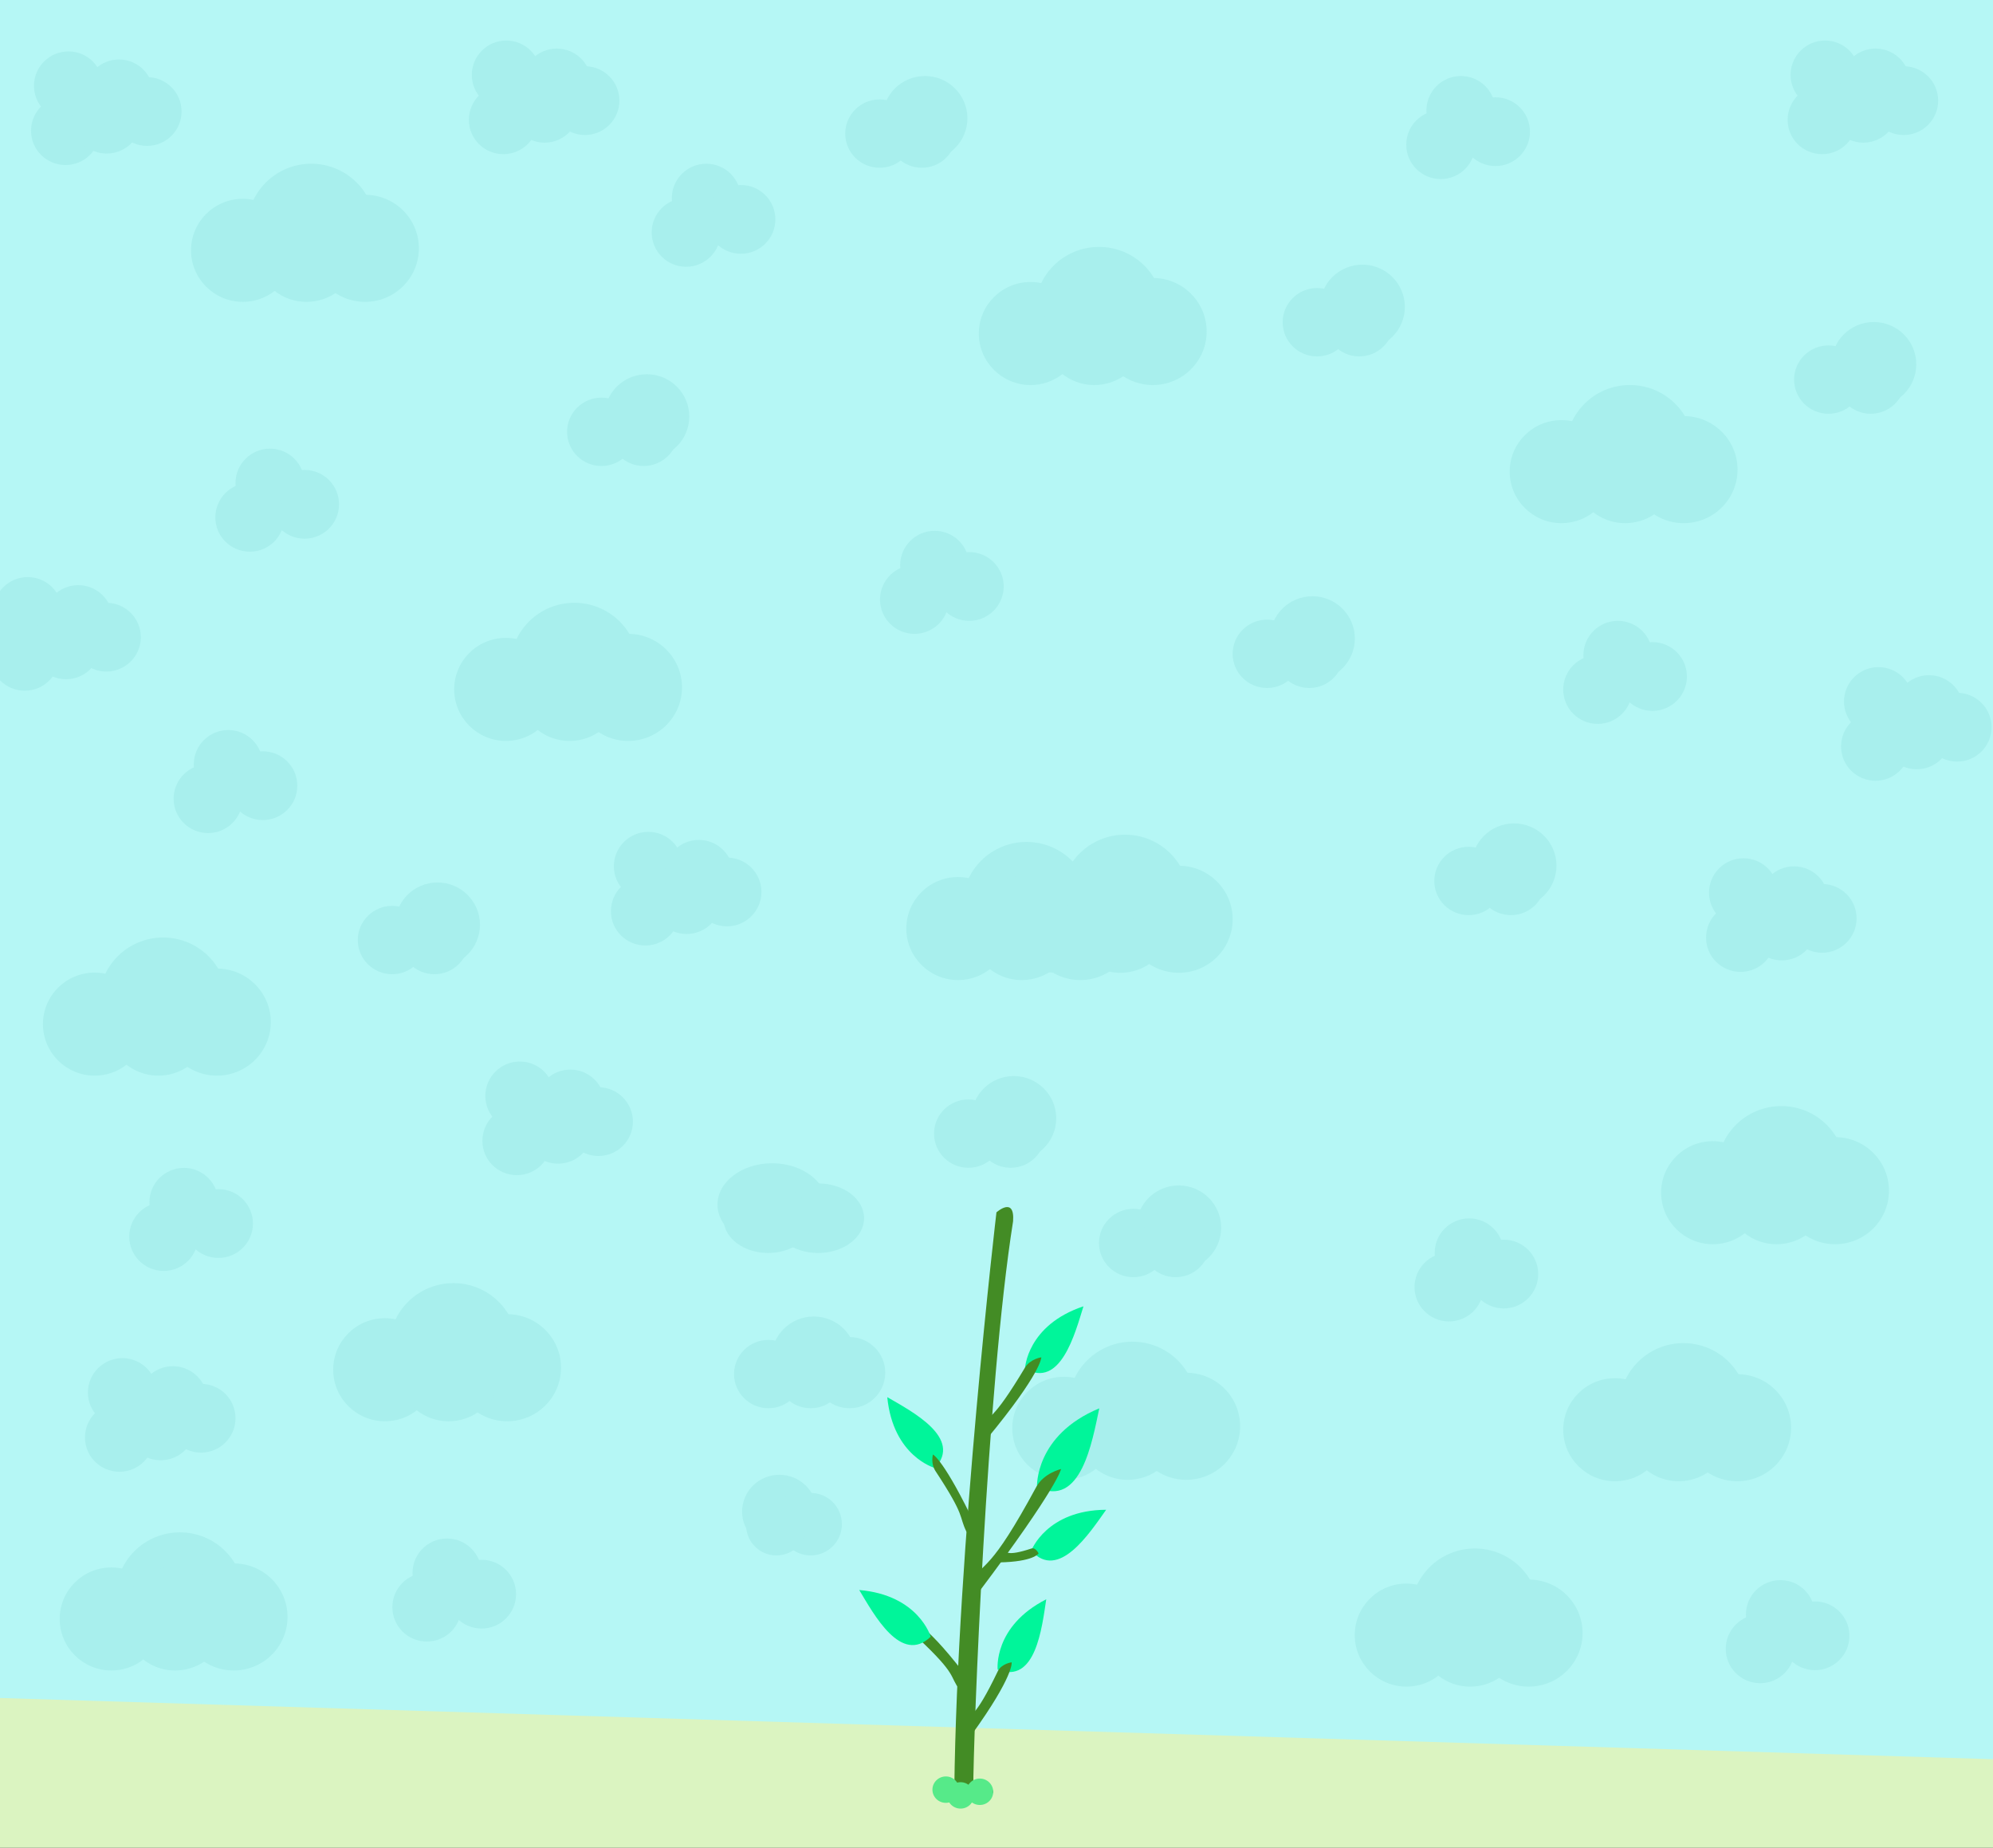<?xml version="1.0" encoding="utf-8"?>
<!-- Generator: Adobe Illustrator 22.0.0, SVG Export Plug-In . SVG Version: 6.00 Build 0)  -->
<svg version="1.1" id="Layer_1" xmlns="http://www.w3.org/2000/svg" xmlns:xlink="http://www.w3.org/1999/xlink" x="0px" y="0px"
	 viewBox="0 0 1976.9 1832.7" style="enable-background:new 0 0 1976.9 1832.7;" xml:space="preserve">
<rect x="0" y="0" width="1976.9" height="1832.7" fill="#333333" stroke="none"/>
<g id="Layer_1_1_">
	<path style="fill:#B5F7F5;" d="M2016.3,0H-29.5v1767.7h2045.7L2016.3,0L2016.3,0z"/>
	<g>
		<path style="fill:#A8EFED;" d="M773.1,1535.8c20.4,0,37-16.3,37-36.5s-16.6-36.5-37-36.5s-37,16.3-37,36.5
			C736.1,1519.4,752.7,1535.8,773.1,1535.8z"/>
		<g>
			<path style="fill:#A8EFED;" d="M1055.4,1467.8c28.4,0,51.3-22.9,51.3-51.1s-23-51.1-51.3-51.1c-28.4,0-51.3,22.9-51.3,51.1
				C1004.1,1444.9,1027.1,1467.8,1055.4,1467.8z"/>
			<path style="fill:#A8EFED;" d="M1123.3,1457c35.1,0,63.5-28.3,63.5-63.1c0-34.9-28.4-63.1-63.5-63.1s-63.5,28.3-63.5,63.1
				S1088.2,1457,1123.3,1457z"/>
			<path style="fill:#A8EFED;" d="M1176.7,1467.8c29.5,0,53.4-23.8,53.4-53.1c0-29.3-23.9-53.1-53.4-53.1s-53.4,23.8-53.4,53.1
				C1123.3,1444,1147.2,1467.8,1176.7,1467.8z"/>
			<path style="fill:#A8EFED;" d="M1118.6,1467.8c28.5,0,51.6-23,51.6-51.3s-23.1-51.4-51.6-51.4s-51.6,23-51.6,51.3
				S1090.2,1467.8,1118.6,1467.8z"/>
		</g>
		<g>
			<path style="fill:#A8EFED;" d="M762.2,1396.8c18.8,0,34.1-15.2,34.1-33.9S781,1329,762.2,1329s-34.1,15.2-34.1,33.9
				S743.4,1396.8,762.2,1396.8z"/>
			<path style="fill:#A8EFED;" d="M807.2,1389.6c23.3,0,42.1-18.8,42.1-41.9c0-23.2-18.9-41.9-42.1-41.9
				c-23.3,0-42.1,18.8-42.1,41.9S783.9,1389.6,807.2,1389.6z"/>
			<path style="fill:#A8EFED;" d="M842.7,1396.8c19.6,0,35.4-15.8,35.4-35.3s-15.9-35.3-35.4-35.3c-19.6,0-35.4,15.8-35.4,35.3
				C807.2,1381,823.1,1396.8,842.7,1396.8z"/>
			<path style="fill:#A8EFED;" d="M804.1,1396.8c18.9,0,34.2-15.3,34.2-34.1c0-18.8-15.3-34.1-34.2-34.1s-34.2,15.3-34.2,34.1
				C769.9,1381.5,785.2,1396.8,804.1,1396.8z"/>
		</g>
		<path style="fill:#A8EFED;" d="M765.9,1235.8c29.9,0,54.2-18.4,54.2-41s-24.3-41-54.2-41s-54.2,18.4-54.2,41
			S736,1235.8,765.9,1235.8z"/>
		<path style="fill:#A8EFED;" d="M811.5,1242.8c25.2,0,45.6-15.4,45.6-34.5s-20.4-34.5-45.6-34.5c-25.2,0-45.6,15.4-45.6,34.5
			C765.9,1227.3,786.3,1242.8,811.5,1242.8z"/>
		<path style="fill:#A8EFED;" d="M761.9,1242.8c24.3,0,44.1-14.9,44.1-33.3s-19.7-33.4-44.1-33.4c-24.3,0-44.1,14.9-44.1,33.3
			S737.6,1242.8,761.9,1242.8z"/>
		<path style="fill:#A8EFED;" d="M804.1,1542.8c17.1,0,31-13.9,31-31s-13.9-31-31-31s-31,13.9-31,31S787,1542.8,804.1,1542.8z"/>
		<path style="fill:#A8EFED;" d="M770.1,1542.8c16.6,0,30-13.4,30-30s-13.4-30-30-30s-30,13.4-30,30
			C740.1,1529.3,753.5,1542.8,770.1,1542.8z"/>
		<g>
			<path style="fill:#A8EFED;" d="M1124.2,1266.8c18.8,0,34.1-15.2,34.1-33.9c0-18.7-15.3-33.9-34.1-33.9
				c-18.8,0-34.1,15.2-34.1,33.9S1105.4,1266.8,1124.2,1266.8z"/>
			<path style="fill:#A8EFED;" d="M1169.2,1259.6c23.3,0,42.1-18.8,42.1-41.9s-18.9-41.9-42.1-41.9c-23.3,0-42.1,18.8-42.1,41.9
				S1145.9,1259.6,1169.2,1259.6z"/>
			<path style="fill:#A8EFED;" d="M1166.1,1266.8c18.9,0,34.2-15.3,34.2-34.1c0-18.8-15.3-34.1-34.2-34.1s-34.2,15.3-34.2,34.1
				S1147.2,1266.8,1166.1,1266.8z"/>
		</g>
		<g>
			<path style="fill:#A8EFED;" d="M960.6,1158.3c18.8,0,34.1-15.2,34.1-33.9c0-18.7-15.3-33.9-34.1-33.9s-34.1,15.2-34.1,33.9
				S941.7,1158.3,960.6,1158.3z"/>
			<path style="fill:#A8EFED;" d="M1005.6,1151.1c23.3,0,42.1-18.8,42.1-41.9s-18.9-41.9-42.1-41.9c-23.3,0-42.1,18.8-42.1,41.9
				S982.3,1151.1,1005.6,1151.1z"/>
			<path style="fill:#A8EFED;" d="M1002.5,1158.3c18.9,0,34.2-15.3,34.2-34.1c0-18.8-15.3-34.1-34.2-34.1s-34.2,15.3-34.2,34.1
				C968.3,1143,983.6,1158.3,1002.5,1158.3z"/>
		</g>
		<g>
			<g>
				<path style="fill:#A8EFED;" d="M1048,964.9c28.4,0,51.3-22.9,51.3-51.1s-23-51.1-51.3-51.1c-28.4,0-51.3,22.9-51.3,51.1
					S1019.7,964.9,1048,964.9z"/>
				<path style="fill:#A8EFED;" d="M1115.9,954.1c35.1,0,63.5-28.3,63.5-63.1c0-34.9-28.4-63.1-63.5-63.1s-63.5,28.3-63.5,63.1
					S1080.8,954.1,1115.9,954.1z"/>
				<path style="fill:#A8EFED;" d="M1169.3,964.9c29.5,0,53.4-23.8,53.4-53.1s-23.9-53.1-53.4-53.1s-53.4,23.8-53.4,53.1
					C1115.9,941.1,1139.8,964.9,1169.3,964.9z"/>
				<path style="fill:#A8EFED;" d="M1111.2,964.9c28.5,0,51.6-23,51.6-51.3s-23.1-51.4-51.6-51.4s-51.6,23-51.6,51.3
					S1082.8,964.9,1111.2,964.9z"/>
			</g>
		</g>
		<g>
			<g>
				<path style="fill:#A8EFED;" d="M501.8,734.9c28.4,0,51.3-22.9,51.3-51.1s-23-51.1-51.3-51.1c-28.4,0-51.3,22.9-51.3,51.1
					S473.5,734.9,501.8,734.9z"/>
				<path style="fill:#A8EFED;" d="M569.7,724.1c35.1,0,63.5-28.3,63.5-63.1c0-34.9-28.4-63.1-63.5-63.1s-63.5,28.3-63.5,63.1
					S534.6,724.1,569.7,724.1z"/>
				<path style="fill:#A8EFED;" d="M623.1,734.9c29.5,0,53.4-23.8,53.4-53.1s-23.9-53.1-53.4-53.1s-53.4,23.8-53.4,53.1
					C569.7,711.1,593.6,734.9,623.1,734.9z"/>
				<path style="fill:#A8EFED;" d="M565,734.9c28.5,0,51.6-23,51.6-51.3s-23.1-51.4-51.6-51.4s-51.6,23-51.6,51.3
					S536.6,734.9,565,734.9z"/>
			</g>
		</g>
		<g>
			<g>
				<path style="fill:#A8EFED;" d="M1548.8,518.9c28.4,0,51.3-22.9,51.3-51.1s-23-51.1-51.3-51.1c-28.4,0-51.3,22.9-51.3,51.1
					C1497.5,496,1520.5,518.9,1548.8,518.9z"/>
				<path style="fill:#A8EFED;" d="M1616.7,508.1c35.1,0,63.5-28.3,63.5-63.1c0-34.9-28.4-63.1-63.5-63.1s-63.5,28.3-63.5,63.1
					S1581.6,508.1,1616.7,508.1z"/>
				<path style="fill:#A8EFED;" d="M1670.1,518.9c29.5,0,53.4-23.8,53.4-53.1c0-29.3-23.9-53.1-53.4-53.1s-53.4,23.8-53.4,53.1
					C1616.7,495.1,1640.6,518.9,1670.1,518.9z"/>
				<path style="fill:#A8EFED;" d="M1612,518.9c28.5,0,51.6-23,51.6-51.3s-23.1-51.4-51.6-51.4s-51.6,23-51.6,51.3
					S1583.6,518.9,1612,518.9z"/>
			</g>
		</g>
		<g>
			<g>
				<path style="fill:#A8EFED;" d="M1022.2,381.9c28.4,0,51.3-22.9,51.3-51.1s-23-51.1-51.3-51.1c-28.4,0-51.3,22.9-51.3,51.1
					S993.9,381.9,1022.2,381.9z"/>
				<path style="fill:#A8EFED;" d="M1090.1,371.1c35.1,0,63.5-28.3,63.5-63.1c0-34.9-28.4-63.1-63.5-63.1s-63.5,28.3-63.5,63.1
					S1055,371.1,1090.1,371.1z"/>
				<path style="fill:#A8EFED;" d="M1143.5,381.9c29.5,0,53.4-23.8,53.4-53.1c0-29.3-23.9-53.1-53.4-53.1s-53.4,23.8-53.4,53.1
					S1114,381.9,1143.5,381.9z"/>
				<path style="fill:#A8EFED;" d="M1085.4,381.9c28.5,0,51.6-23,51.6-51.3s-23.1-51.4-51.6-51.4s-51.6,23-51.6,51.3
					S1057,381.9,1085.4,381.9z"/>
			</g>
		</g>
		<g>
			<g>
				<path style="fill:#A8EFED;" d="M240.8,299.4c28.4,0,51.3-22.9,51.3-51.1s-23-51.1-51.3-51.1c-28.4,0-51.3,22.9-51.3,51.1
					S212.5,299.4,240.8,299.4z"/>
				<path style="fill:#A8EFED;" d="M308.7,288.6c35.1,0,63.5-28.3,63.5-63.1c0-34.9-28.4-63.1-63.5-63.1s-63.5,28.3-63.5,63.1
					S273.6,288.6,308.7,288.6z"/>
				<path style="fill:#A8EFED;" d="M362.1,299.4c29.5,0,53.4-23.8,53.4-53.1s-23.9-53.1-53.4-53.1s-53.4,23.8-53.4,53.1
					S332.6,299.4,362.1,299.4z"/>
				<path style="fill:#A8EFED;" d="M304,299.4c28.5,0,51.6-23,51.6-51.3s-23.1-51.4-51.6-51.4s-51.6,23-51.6,51.3
					S275.6,299.4,304,299.4z"/>
			</g>
		</g>
		<g>
			<path style="fill:#A8EFED;" d="M950.3,972.1c28.4,0,51.3-22.9,51.3-51.1s-23-51.1-51.3-51.1c-28.4,0-51.3,22.9-51.3,51.1
				C899,949.2,922,972.1,950.3,972.1z"/>
			<path style="fill:#A8EFED;" d="M1018.2,961.3c35.1,0,63.5-28.3,63.5-63.1c0-34.9-28.4-63.1-63.5-63.1s-63.5,28.3-63.5,63.1
				S983.1,961.3,1018.2,961.3z"/>
			<path style="fill:#A8EFED;" d="M1071.6,972.1c29.5,0,53.4-23.8,53.4-53.1s-23.9-53.1-53.4-53.1s-53.4,23.8-53.4,53.1
				C1018.2,948.3,1042.1,972.1,1071.6,972.1z"/>
			<path style="fill:#A8EFED;" d="M1013.5,972.1c28.5,0,51.6-23,51.6-51.3s-23.1-51.4-51.6-51.4s-51.6,23-51.6,51.3
				S985.1,972.1,1013.5,972.1z"/>
		</g>
		<g>
			<path style="fill:#A8EFED;" d="M110.5,1656.9c28.4,0,51.3-22.9,51.3-51.1s-23-51.1-51.3-51.1c-28.4,0-51.3,22.9-51.3,51.1
				S82.2,1656.9,110.5,1656.9z"/>
			<path style="fill:#A8EFED;" d="M178.4,1646.1c35.1,0,63.5-28.3,63.5-63.1c0-34.9-28.4-63.1-63.5-63.1s-63.5,28.3-63.5,63.1
				S143.3,1646.1,178.4,1646.1z"/>
			<path style="fill:#A8EFED;" d="M231.8,1656.9c29.5,0,53.4-23.8,53.4-53.1c0-29.3-23.9-53.1-53.4-53.1s-53.4,23.8-53.4,53.1
				C178.4,1633.1,202.3,1656.9,231.8,1656.9z"/>
			<path style="fill:#A8EFED;" d="M173.7,1656.9c28.5,0,51.6-23,51.6-51.3s-23.1-51.4-51.6-51.4s-51.6,23-51.6,51.3
				S145.3,1656.9,173.7,1656.9z"/>
		</g>
		<g>
			<path style="fill:#A8EFED;" d="M1601.9,1469.2c28.4,0,51.3-22.9,51.3-51.1s-23-51.1-51.3-51.1c-28.4,0-51.3,22.9-51.3,51.1
				C1550.6,1446.3,1573.6,1469.2,1601.9,1469.2z"/>
			<path style="fill:#A8EFED;" d="M1669.8,1458.4c35.1,0,63.5-28.3,63.5-63.1c0-34.9-28.4-63.1-63.5-63.1s-63.5,28.3-63.5,63.1
				S1634.7,1458.4,1669.8,1458.4z"/>
			<path style="fill:#A8EFED;" d="M1723.2,1469.2c29.5,0,53.4-23.8,53.4-53.1c0-29.3-23.9-53.1-53.4-53.1s-53.4,23.8-53.4,53.1
				C1669.8,1445.4,1693.7,1469.2,1723.2,1469.2z"/>
			<path style="fill:#A8EFED;" d="M1665.1,1469.2c28.5,0,51.6-23,51.6-51.3s-23.1-51.4-51.6-51.4s-51.6,23-51.6,51.3
				S1636.7,1469.2,1665.1,1469.2z"/>
		</g>
		<g>
			<path style="fill:#A8EFED;" d="M381.8,1409.7c28.4,0,51.3-22.9,51.3-51.1s-23-51.1-51.3-51.1c-28.4,0-51.3,22.9-51.3,51.1
				C330.5,1386.8,353.5,1409.7,381.8,1409.7z"/>
			<path style="fill:#A8EFED;" d="M449.7,1398.9c35.1,0,63.5-28.3,63.5-63.1c0-34.9-28.4-63.1-63.5-63.1s-63.5,28.3-63.5,63.1
				S414.6,1398.9,449.7,1398.9z"/>
			<path style="fill:#A8EFED;" d="M503.1,1409.7c29.5,0,53.4-23.8,53.4-53.1c0-29.3-23.9-53.1-53.4-53.1s-53.4,23.8-53.4,53.1
				C449.7,1385.9,473.6,1409.7,503.1,1409.7z"/>
			<path style="fill:#A8EFED;" d="M445,1409.7c28.5,0,51.6-23,51.6-51.3S473.5,1307,445,1307s-51.6,23-51.6,51.3
				S416.6,1409.7,445,1409.7z"/>
		</g>
		<g>
			<path style="fill:#A8EFED;" d="M93.9,1066.9c28.4,0,51.3-22.9,51.3-51.1s-23-51.1-51.3-51.1c-28.4,0-51.3,22.9-51.3,51.1
				C42.6,1044,65.6,1066.9,93.9,1066.9z"/>
			<path style="fill:#A8EFED;" d="M161.8,1056.1c35.1,0,63.5-28.3,63.5-63.1c0-34.9-28.4-63.1-63.5-63.1S98.3,958.2,98.3,993
				C98.3,1027.8,126.7,1056.1,161.8,1056.1z"/>
			<path style="fill:#A8EFED;" d="M215.2,1066.9c29.5,0,53.4-23.8,53.4-53.1c0-29.3-23.9-53.1-53.4-53.1s-53.4,23.8-53.4,53.1
				C161.8,1043.1,185.7,1066.9,215.2,1066.9z"/>
			<path style="fill:#A8EFED;" d="M157.1,1066.9c28.5,0,51.6-23,51.6-51.3s-23.1-51.4-51.6-51.4s-51.6,23-51.6,51.3
				C105.5,1043.8,128.7,1066.9,157.1,1066.9z"/>
		</g>
		<g>
			<path style="fill:#A8EFED;" d="M1699,1234.1c28.4,0,51.3-22.9,51.3-51.1s-23-51.1-51.3-51.1c-28.4,0-51.3,22.9-51.3,51.1
				S1670.7,1234.1,1699,1234.1z"/>
			<path style="fill:#A8EFED;" d="M1766.9,1223.3c35.1,0,63.5-28.3,63.5-63.1c0-34.9-28.4-63.1-63.5-63.1s-63.5,28.3-63.5,63.1
				S1731.8,1223.3,1766.9,1223.3z"/>
			<path style="fill:#A8EFED;" d="M1820.3,1234.1c29.5,0,53.4-23.8,53.4-53.1c0-29.3-23.9-53.1-53.4-53.1s-53.4,23.8-53.4,53.1
				C1766.9,1210.3,1790.8,1234.1,1820.3,1234.1z"/>
			<path style="fill:#A8EFED;" d="M1762.2,1234.1c28.5,0,51.6-23,51.6-51.3s-23.1-51.4-51.6-51.4s-51.6,23-51.6,51.3
				S1733.8,1234.1,1762.2,1234.1z"/>
		</g>
		<g>
			<path style="fill:#A8EFED;" d="M1395.1,1672.9c28.4,0,51.3-22.9,51.3-51.1s-23-51.1-51.3-51.1c-28.4,0-51.3,22.9-51.3,51.1
				C1343.8,1650,1366.8,1672.9,1395.1,1672.9z"/>
			<path style="fill:#A8EFED;" d="M1463,1662.1c35.1,0,63.5-28.3,63.5-63.1c0-34.9-28.4-63.1-63.5-63.1s-63.5,28.3-63.5,63.1
				S1427.9,1662.1,1463,1662.1z"/>
			<path style="fill:#A8EFED;" d="M1516.4,1672.9c29.5,0,53.4-23.8,53.4-53.1c0-29.3-23.9-53.1-53.4-53.1s-53.4,23.8-53.4,53.1
				S1486.9,1672.9,1516.4,1672.9z"/>
			<path style="fill:#A8EFED;" d="M1458.3,1672.9c28.5,0,51.6-23,51.6-51.3s-23.1-51.4-51.6-51.4s-51.6,23-51.6,51.3
				S1429.9,1672.9,1458.3,1672.9z"/>
		</g>
		<g>
			<path style="fill:#A8EFED;" d="M927.1,594.7c18.9,0,34.2-15.3,34.2-34.1s-15.3-34.1-34.2-34.1s-34.2,15.3-34.2,34.1
				S908.2,594.7,927.1,594.7z"/>
			<path style="fill:#A8EFED;" d="M961.4,615.8c18.9,0,34.2-15.3,34.2-34.1s-15.3-34.1-34.2-34.1s-34.2,15.3-34.2,34.1
				C927.1,600.6,942.5,615.8,961.4,615.8z"/>
			<path style="fill:#A8EFED;" d="M907.1,628.7c18.9,0,34.2-15.3,34.2-34.1s-15.3-34.1-34.2-34.1s-34.2,15.3-34.2,34.1
				C872.9,613.5,888.2,628.7,907.1,628.7z"/>
		</g>
		<g>
			<path style="fill:#A8EFED;" d="M267.8,513.2c18.9,0,34.2-15.3,34.2-34.1S286.7,445,267.8,445s-34.2,15.3-34.2,34.1
				S248.9,513.2,267.8,513.2z"/>
			<path style="fill:#A8EFED;" d="M302.1,534.3c18.9,0,34.2-15.3,34.2-34.1c0-18.8-15.3-34.1-34.2-34.1s-34.2,15.3-34.2,34.1
				C267.8,519.1,283.2,534.3,302.1,534.3z"/>
			<path style="fill:#A8EFED;" d="M247.8,547.2c18.9,0,34.2-15.3,34.2-34.1S266.7,479,247.8,479s-34.2,15.3-34.2,34.1
				C213.6,532,228.9,547.2,247.8,547.2z"/>
		</g>
		<g>
			<path style="fill:#A8EFED;" d="M226.4,792.3c18.9,0,34.2-15.3,34.2-34.1s-15.3-34.1-34.2-34.1s-34.2,15.3-34.2,34.1
				S207.5,792.3,226.4,792.3z"/>
			<path style="fill:#A8EFED;" d="M260.7,813.4c18.9,0,34.2-15.3,34.2-34.1s-15.3-34.1-34.2-34.1s-34.2,15.3-34.2,34.1
				C226.4,798.2,241.8,813.4,260.7,813.4z"/>
			<path style="fill:#A8EFED;" d="M206.4,826.3c18.9,0,34.2-15.3,34.2-34.1s-15.3-34.1-34.2-34.1s-34.2,15.3-34.2,34.1
				C172.2,811.1,187.5,826.3,206.4,826.3z"/>
		</g>
		<g>
			<path style="fill:#A8EFED;" d="M443.4,1594.2c18.9,0,34.2-15.3,34.2-34.1c0-18.8-15.3-34.1-34.2-34.1s-34.2,15.3-34.2,34.1
				C409.2,1578.9,424.5,1594.2,443.4,1594.2z"/>
			<path style="fill:#A8EFED;" d="M477.7,1615.3c18.9,0,34.2-15.3,34.2-34.1c0-18.8-15.3-34.1-34.2-34.1s-34.2,15.3-34.2,34.1
				C443.4,1600.1,458.8,1615.3,477.7,1615.3z"/>
			<path style="fill:#A8EFED;" d="M423.4,1628.2c18.9,0,34.2-15.3,34.2-34.1c0-18.8-15.3-34.1-34.2-34.1s-34.2,15.3-34.2,34.1
				C389.2,1613,404.5,1628.2,423.4,1628.2z"/>
		</g>
		<g>
			<path style="fill:#A8EFED;" d="M1766,1635.5c18.9,0,34.2-15.3,34.2-34.1c0-18.8-15.3-34.1-34.2-34.1s-34.2,15.3-34.2,34.1
				S1747.1,1635.5,1766,1635.5z"/>
			<path style="fill:#A8EFED;" d="M1800.3,1656.6c18.9,0,34.2-15.3,34.2-34.1c0-18.8-15.3-34.1-34.2-34.1s-34.2,15.3-34.2,34.1
				C1766,1641.4,1781.4,1656.6,1800.3,1656.6z"/>
			<path style="fill:#A8EFED;" d="M1746,1669.5c18.9,0,34.2-15.3,34.2-34.1c0-18.8-15.3-34.1-34.2-34.1s-34.2,15.3-34.2,34.1
				C1711.8,1654.3,1727.1,1669.5,1746,1669.5z"/>
		</g>
		<g>
			<path style="fill:#A8EFED;" d="M1457.3,1276.7c18.9,0,34.2-15.3,34.2-34.1c0-18.8-15.3-34.1-34.2-34.1s-34.2,15.3-34.2,34.1
				C1423.1,1261.4,1438.4,1276.7,1457.3,1276.7z"/>
			<path style="fill:#A8EFED;" d="M1491.6,1297.8c18.9,0,34.2-15.3,34.2-34.1c0-18.8-15.3-34.1-34.2-34.1s-34.2,15.3-34.2,34.1
				C1457.3,1282.6,1472.7,1297.8,1491.6,1297.8z"/>
			<path style="fill:#A8EFED;" d="M1437.3,1310.7c18.9,0,34.2-15.3,34.2-34.1c0-18.8-15.3-34.1-34.2-34.1s-34.2,15.3-34.2,34.1
				C1403.1,1295.5,1418.4,1310.7,1437.3,1310.7z"/>
		</g>
		<g>
			<path style="fill:#A8EFED;" d="M182.4,1226.6c18.9,0,34.2-15.3,34.2-34.1c0-18.8-15.3-34.1-34.2-34.1s-34.2,15.3-34.2,34.1
				C148.2,1211.3,163.5,1226.6,182.4,1226.6z"/>
			<path style="fill:#A8EFED;" d="M216.7,1247.7c18.9,0,34.2-15.3,34.2-34.1c0-18.8-15.3-34.1-34.2-34.1s-34.2,15.3-34.2,34.1
				C182.4,1232.5,197.8,1247.7,216.7,1247.7z"/>
			<path style="fill:#A8EFED;" d="M162.4,1260.6c18.9,0,34.2-15.3,34.2-34.1c0-18.8-15.3-34.1-34.2-34.1s-34.2,15.3-34.2,34.1
				C128.2,1245.4,143.5,1260.6,162.4,1260.6z"/>
		</g>
		<g>
			<path style="fill:#A8EFED;" d="M1449.1,143.6c18.9,0,34.2-15.3,34.2-34.1s-15.3-34.1-34.2-34.1s-34.2,15.3-34.2,34.1
				S1430.2,143.6,1449.1,143.6z"/>
			<path style="fill:#A8EFED;" d="M1483.4,164.7c18.9,0,34.2-15.3,34.2-34.1s-15.3-34.1-34.2-34.1s-34.2,15.3-34.2,34.1
				C1449.1,149.5,1464.5,164.7,1483.4,164.7z"/>
			<path style="fill:#A8EFED;" d="M1429.1,177.6c18.9,0,34.2-15.3,34.2-34.1s-15.3-34.1-34.2-34.1s-34.2,15.3-34.2,34.1
				C1394.9,162.4,1410.2,177.6,1429.1,177.6z"/>
		</g>
		<g>
			<path style="fill:#A8EFED;" d="M700.6,230.6c18.9,0,34.2-15.3,34.2-34.1s-15.3-34.1-34.2-34.1s-34.2,15.3-34.2,34.1
				S681.7,230.6,700.6,230.6z"/>
			<path style="fill:#A8EFED;" d="M734.9,251.7c18.9,0,34.2-15.3,34.2-34.1s-15.3-34.1-34.2-34.1s-34.2,15.3-34.2,34.1
				C700.6,236.5,716,251.7,734.9,251.7z"/>
			<path style="fill:#A8EFED;" d="M680.6,264.6c18.9,0,34.2-15.3,34.2-34.1s-15.3-34.1-34.2-34.1s-34.2,15.3-34.2,34.1
				C646.4,249.4,661.7,264.6,680.6,264.6z"/>
		</g>
		<g>
			<path style="fill:#A8EFED;" d="M1604.8,684c18.9,0,34.2-15.3,34.2-34.1s-15.3-34.1-34.2-34.1s-34.2,15.3-34.2,34.1
				S1585.9,684,1604.8,684z"/>
			<path style="fill:#A8EFED;" d="M1639.1,705.1c18.9,0,34.2-15.3,34.2-34.1s-15.3-34.1-34.2-34.1s-34.2,15.3-34.2,34.1
				C1604.8,689.9,1620.2,705.1,1639.1,705.1z"/>
			<path style="fill:#A8EFED;" d="M1584.8,718c18.9,0,34.2-15.3,34.2-34.1s-15.3-34.1-34.2-34.1s-34.2,15.3-34.2,34.1
				C1550.6,702.8,1565.9,718,1584.8,718z"/>
		</g>
		<g>
			<path style="fill:#A8EFED;" d="M1256.8,682.4c18.8,0,34.1-15.2,34.1-33.9s-15.3-33.9-34.1-33.9c-18.8,0-34.1,15.2-34.1,33.9
				S1237.9,682.4,1256.8,682.4z"/>
			<path style="fill:#A8EFED;" d="M1301.8,675.2c23.3,0,42.1-18.8,42.1-41.9s-18.9-41.9-42.1-41.9c-23.3,0-42.1,18.8-42.1,41.9
				S1278.5,675.2,1301.8,675.2z"/>
			<path style="fill:#A8EFED;" d="M1298.7,682.4c18.9,0,34.2-15.3,34.2-34.1s-15.3-34.1-34.2-34.1s-34.2,15.3-34.2,34.1
				C1264.5,667.1,1279.8,682.4,1298.7,682.4z"/>
		</g>
		<g>
			<path style="fill:#A8EFED;" d="M596.6,462.2c18.8,0,34.1-15.2,34.1-33.9c0-18.7-15.3-33.9-34.1-33.9s-34.1,15.2-34.1,33.9
				S577.7,462.2,596.6,462.2z"/>
			<path style="fill:#A8EFED;" d="M641.6,455c23.3,0,42.1-18.8,42.1-41.9s-18.9-41.9-42.1-41.9c-23.3,0-42.1,18.8-42.1,41.9
				S618.3,455,641.6,455z"/>
			<path style="fill:#A8EFED;" d="M638.5,462.2c18.9,0,34.2-15.3,34.2-34.1c0-18.8-15.3-34.1-34.2-34.1s-34.2,15.3-34.2,34.1
				C604.3,446.9,619.6,462.2,638.5,462.2z"/>
		</g>
		<g>
			<path style="fill:#A8EFED;" d="M872.5,166.4c18.8,0,34.1-15.2,34.1-33.9s-15.3-33.9-34.1-33.9s-34.1,15.2-34.1,33.9
				S853.6,166.4,872.5,166.4z"/>
			<path style="fill:#A8EFED;" d="M917.5,159.2c23.3,0,42.1-18.8,42.1-41.9s-18.9-41.9-42.1-41.9c-23.3,0-42.1,18.8-42.1,41.9
				S894.2,159.2,917.5,159.2z"/>
			<path style="fill:#A8EFED;" d="M914.4,166.4c18.9,0,34.2-15.3,34.2-34.1s-15.3-34.1-34.2-34.1s-34.2,15.3-34.2,34.1
				C880.2,151.1,895.5,166.4,914.4,166.4z"/>
		</g>
		<g>
			<path style="fill:#A8EFED;" d="M389,966.3c18.8,0,34.1-15.2,34.1-33.9s-15.3-33.9-34.1-33.9c-18.8,0-34.1,15.2-34.1,33.9
				S370.1,966.3,389,966.3z"/>
			<path style="fill:#A8EFED;" d="M434,959.1c23.3,0,42.1-18.8,42.1-41.9s-18.9-41.9-42.1-41.9c-23.3,0-42.1,18.8-42.1,41.9
				S410.7,959.1,434,959.1z"/>
			<path style="fill:#A8EFED;" d="M430.9,966.3c18.9,0,34.2-15.3,34.2-34.1s-15.3-34.1-34.2-34.1s-34.2,15.3-34.2,34.1
				C396.7,951,412,966.3,430.9,966.3z"/>
		</g>
		<g>
			<path style="fill:#A8EFED;" d="M1306.4,353.5c18.8,0,34.1-15.2,34.1-33.9c0-18.7-15.3-33.9-34.1-33.9
				c-18.8,0-34.1,15.2-34.1,33.9S1287.5,353.5,1306.4,353.5z"/>
			<path style="fill:#A8EFED;" d="M1351.4,346.3c23.3,0,42.1-18.8,42.1-41.9s-18.9-41.9-42.1-41.9c-23.3,0-42.1,18.8-42.1,41.9
				S1328.1,346.3,1351.4,346.3z"/>
			<path style="fill:#A8EFED;" d="M1348.3,353.5c18.9,0,34.2-15.3,34.2-34.1c0-18.8-15.3-34.1-34.2-34.1s-34.2,15.3-34.2,34.1
				C1314.1,338.2,1329.4,353.5,1348.3,353.5z"/>
		</g>
		<g>
			<path style="fill:#A8EFED;" d="M1456.8,907.7c18.8,0,34.1-15.2,34.1-33.9s-15.3-33.9-34.1-33.9c-18.8,0-34.1,15.2-34.1,33.9
				S1437.9,907.7,1456.8,907.7z"/>
			<path style="fill:#A8EFED;" d="M1501.8,900.5c23.3,0,42.1-18.8,42.1-41.9s-18.9-41.9-42.1-41.9c-23.3,0-42.1,18.8-42.1,41.9
				S1478.5,900.5,1501.8,900.5z"/>
			<path style="fill:#A8EFED;" d="M1498.7,907.7c18.9,0,34.2-15.3,34.2-34.1s-15.3-34.1-34.2-34.1s-34.2,15.3-34.2,34.1
				S1479.8,907.7,1498.7,907.7z"/>
		</g>
		<g>
			<path style="fill:#A8EFED;" d="M1813.7,410.4c18.8,0,34.1-15.2,34.1-33.9c0-18.7-15.3-33.9-34.1-33.9s-34.1,15.2-34.1,33.9
				S1794.8,410.4,1813.7,410.4z"/>
			<path style="fill:#A8EFED;" d="M1858.7,403.2c23.3,0,42.1-18.8,42.1-41.9s-18.9-41.9-42.1-41.9c-23.3,0-42.1,18.8-42.1,41.9
				S1835.4,403.2,1858.7,403.2z"/>
			<path style="fill:#A8EFED;" d="M1855.6,410.4c18.9,0,34.2-15.3,34.2-34.1c0-18.8-15.3-34.1-34.2-34.1
				c-18.9,0-34.2,15.3-34.2,34.1S1836.7,410.4,1855.6,410.4z"/>
		</g>
		<g>
			<path style="fill:#A8EFED;" d="M640.2,937.8c18.9,0,34.2-15.3,34.2-34.1s-15.3-34.1-34.2-34.1S606,884.9,606,903.7
				C605.9,922.6,621.3,937.8,640.2,937.8z"/>
			<path style="fill:#A8EFED;" d="M643.1,893.3c18.9,0,34.2-15.3,34.2-34.1s-15.3-34.1-34.2-34.1s-34.2,15.3-34.2,34.1
				C608.9,878,624.2,893.3,643.1,893.3z"/>
			<path style="fill:#A8EFED;" d="M681.1,926.4c18.9,0,34.2-15.3,34.2-34.1s-15.3-34.1-34.2-34.1s-34.2,15.3-34.2,34.1
				C646.9,911.2,662.2,926.4,681.1,926.4z"/>
			<path style="fill:#A8EFED;" d="M693.2,901.3c18.9,0,34.2-15.3,34.2-34.1s-15.3-34.1-34.2-34.1S659,848.4,659,867.2
				C658.9,886.1,674.2,901.3,693.2,901.3z"/>
			<path style="fill:#A8EFED;" d="M721.1,918.8c18.9,0,34.2-15.3,34.2-34.1s-15.3-34.1-34.2-34.1s-34.2,15.3-34.2,34.1
				C686.9,903.6,702.2,918.8,721.1,918.8z"/>
		</g>
		<g>
			<path style="fill:#A8EFED;" d="M512.7,1165.6c18.9,0,34.2-15.3,34.2-34.1c0-18.8-15.3-34.1-34.2-34.1
				c-18.9,0-34.2,15.3-34.2,34.1C478.4,1150.4,493.8,1165.6,512.7,1165.6z"/>
			<path style="fill:#A8EFED;" d="M515.6,1121.1c18.9,0,34.2-15.3,34.2-34.1c0-18.8-15.3-34.1-34.2-34.1
				c-18.9,0-34.2,15.3-34.2,34.1C481.4,1105.8,496.7,1121.1,515.6,1121.1z"/>
			<path style="fill:#A8EFED;" d="M553.6,1154.2c18.9,0,34.2-15.3,34.2-34.1c0-18.8-15.3-34.1-34.2-34.1s-34.2,15.3-34.2,34.1
				C519.4,1139,534.7,1154.2,553.6,1154.2z"/>
			<path style="fill:#A8EFED;" d="M565.7,1129.1c18.9,0,34.2-15.3,34.2-34.1c0-18.8-15.3-34.1-34.2-34.1s-34.2,15.3-34.2,34.1
				C531.4,1113.9,546.7,1129.1,565.7,1129.1z"/>
			<path style="fill:#A8EFED;" d="M593.6,1146.6c18.9,0,34.2-15.3,34.2-34.1c0-18.8-15.3-34.1-34.2-34.1s-34.2,15.3-34.2,34.1
				C559.4,1131.4,574.7,1146.6,593.6,1146.6z"/>
		</g>
		<g>
			<path style="fill:#A8EFED;" d="M118.5,1459.8c18.9,0,34.2-15.3,34.2-34.1c0-18.8-15.3-34.1-34.2-34.1s-34.2,15.3-34.2,34.1
				C84.2,1444.6,99.6,1459.8,118.5,1459.8z"/>
			<path style="fill:#A8EFED;" d="M121.4,1415.3c18.9,0,34.2-15.3,34.2-34.1c0-18.8-15.3-34.1-34.2-34.1s-34.2,15.3-34.2,34.1
				C87.2,1400,102.5,1415.3,121.4,1415.3z"/>
			<path style="fill:#A8EFED;" d="M159.4,1448.4c18.9,0,34.2-15.3,34.2-34.1c0-18.8-15.3-34.1-34.2-34.1s-34.2,15.3-34.2,34.1
				C125.2,1433.2,140.5,1448.4,159.4,1448.4z"/>
			<path style="fill:#A8EFED;" d="M171.5,1423.3c18.9,0,34.2-15.3,34.2-34.1c0-18.8-15.3-34.1-34.2-34.1s-34.2,15.3-34.2,34.1
				C137.2,1408.1,152.5,1423.3,171.5,1423.3z"/>
			<path style="fill:#A8EFED;" d="M199.4,1440.8c18.9,0,34.2-15.3,34.2-34.1c0-18.8-15.3-34.1-34.2-34.1s-34.2,15.3-34.2,34.1
				C165.2,1425.6,180.5,1440.8,199.4,1440.8z"/>
		</g>
		<g>
			<path style="fill:#A8EFED;" d="M24.6,685.1c18.9,0,34.2-15.3,34.2-34.1s-15.3-34.1-34.2-34.1S-9.6,632.2-9.6,651
				C-9.7,669.9,5.7,685.1,24.6,685.1z"/>
			<path style="fill:#A8EFED;" d="M27.5,640.6c18.9,0,34.2-15.3,34.2-34.1s-15.3-34.1-34.2-34.1s-34.2,15.3-34.2,34.1
				S8.6,640.6,27.5,640.6z"/>
			<path style="fill:#A8EFED;" d="M65.5,673.7c18.9,0,34.2-15.3,34.2-34.1s-15.3-34.1-34.2-34.1s-34.2,15.3-34.2,34.1
				C31.3,658.5,46.6,673.7,65.5,673.7z"/>
			<path style="fill:#A8EFED;" d="M77.6,648.6c18.9,0,34.2-15.3,34.2-34.1s-15.3-34.1-34.2-34.1s-34.2,15.3-34.2,34.1
				C43.3,633.4,58.6,648.6,77.6,648.6z"/>
			<path style="fill:#A8EFED;" d="M105.5,666.1c18.9,0,34.2-15.3,34.2-34.1s-15.3-34.1-34.2-34.1S71.3,613.2,71.3,632
				C71.3,650.9,86.6,666.1,105.5,666.1z"/>
		</g>
		<g>
			<path style="fill:#A8EFED;" d="M499.3,152.9c18.9,0,34.2-15.3,34.2-34.1s-15.3-34.1-34.2-34.1c-18.9,0-34.2,15.3-34.2,34.1
				C465,137.7,480.4,152.9,499.3,152.9z"/>
			<path style="fill:#A8EFED;" d="M502.2,108.4c18.9,0,34.2-15.3,34.2-34.1s-15.3-34.1-34.2-34.1c-18.9,0-34.2,15.3-34.2,34.1
				S483.3,108.4,502.2,108.4z"/>
			<path style="fill:#A8EFED;" d="M540.2,141.5c18.9,0,34.2-15.3,34.2-34.1s-15.3-34.1-34.2-34.1S506,88.6,506,107.4
				C506,126.3,521.3,141.5,540.2,141.5z"/>
			<path style="fill:#A8EFED;" d="M552.3,116.4c18.9,0,34.2-15.3,34.2-34.1s-15.3-34.1-34.2-34.1s-34.2,15.3-34.2,34.1
				C518,101.2,533.3,116.4,552.3,116.4z"/>
			<path style="fill:#A8EFED;" d="M580.2,133.9c18.9,0,34.2-15.3,34.2-34.1s-15.3-34.1-34.2-34.1S546,81,546,99.8
				C546,118.7,561.3,133.9,580.2,133.9z"/>
		</g>
		<g>
			<path style="fill:#A8EFED;" d="M65,163.7c18.9,0,34.2-15.3,34.2-34.1S83.9,95.5,65,95.5s-34.2,15.3-34.2,34.1
				C30.7,148.5,46.1,163.7,65,163.7z"/>
			<path style="fill:#A8EFED;" d="M67.9,119.2c18.9,0,34.2-15.3,34.2-34.1S86.8,51,67.9,51S33.7,66.3,33.7,85.1S49,119.2,67.9,119.2
				z"/>
			<path style="fill:#A8EFED;" d="M105.9,152.3c18.9,0,34.2-15.3,34.2-34.1s-15.3-34.1-34.2-34.1s-34.2,15.3-34.2,34.1
				C71.7,137.1,87,152.3,105.9,152.3z"/>
			<path style="fill:#A8EFED;" d="M118,127.2c18.9,0,34.2-15.3,34.2-34.1S136.9,59,118,59S83.8,74.3,83.8,93.1
				C83.7,112,99,127.2,118,127.2z"/>
			<path style="fill:#A8EFED;" d="M145.9,144.7c18.9,0,34.2-15.3,34.2-34.1s-15.3-34.1-34.2-34.1s-34.2,15.3-34.2,34.1
				C111.7,129.5,127,144.7,145.9,144.7z"/>
		</g>
		<g>
			<path style="fill:#A8EFED;" d="M1807.4,152.9c18.9,0,34.2-15.3,34.2-34.1s-15.3-34.1-34.2-34.1s-34.2,15.3-34.2,34.1
				C1773.1,137.7,1788.5,152.9,1807.4,152.9z"/>
			<path style="fill:#A8EFED;" d="M1810.3,108.4c18.9,0,34.2-15.3,34.2-34.1s-15.3-34.1-34.2-34.1c-18.9,0-34.2,15.3-34.2,34.1
				S1791.4,108.4,1810.3,108.4z"/>
			<path style="fill:#A8EFED;" d="M1848.3,141.5c18.9,0,34.2-15.3,34.2-34.1s-15.3-34.1-34.2-34.1c-18.9,0-34.2,15.3-34.2,34.1
				C1814.1,126.3,1829.4,141.5,1848.3,141.5z"/>
			<path style="fill:#A8EFED;" d="M1860.4,116.4c18.9,0,34.2-15.3,34.2-34.1s-15.3-34.1-34.2-34.1s-34.2,15.3-34.2,34.1
				C1826.1,101.2,1841.4,116.4,1860.4,116.4z"/>
			<path style="fill:#A8EFED;" d="M1888.3,133.9c18.9,0,34.2-15.3,34.2-34.1s-15.3-34.1-34.2-34.1c-18.9,0-34.2,15.3-34.2,34.1
				C1854.1,118.7,1869.4,133.9,1888.3,133.9z"/>
		</g>
		<g>
			<path style="fill:#A8EFED;" d="M1860.4,774.4c18.9,0,34.2-15.3,34.2-34.1s-15.3-34.1-34.2-34.1s-34.2,15.3-34.2,34.1
				C1826.1,759.2,1841.5,774.4,1860.4,774.4z"/>
			<path style="fill:#A8EFED;" d="M1863.3,729.9c18.9,0,34.2-15.3,34.2-34.1s-15.3-34.1-34.2-34.1c-18.9,0-34.2,15.3-34.2,34.1
				S1844.4,729.9,1863.3,729.9z"/>
			<path style="fill:#A8EFED;" d="M1901.3,763c18.9,0,34.2-15.3,34.2-34.1s-15.3-34.1-34.2-34.1c-18.9,0-34.2,15.3-34.2,34.1
				C1867.1,747.8,1882.4,763,1901.3,763z"/>
			<path style="fill:#A8EFED;" d="M1913.4,737.9c18.9,0,34.2-15.3,34.2-34.1s-15.3-34.1-34.2-34.1s-34.2,15.3-34.2,34.1
				C1879.1,722.7,1894.4,737.9,1913.4,737.9z"/>
			<path style="fill:#A8EFED;" d="M1941.3,755.4c18.9,0,34.2-15.3,34.2-34.1s-15.3-34.1-34.2-34.1c-18.9,0-34.2,15.3-34.2,34.1
				C1907.1,740.2,1922.4,755.4,1941.3,755.4z"/>
		</g>
		<g>
			<path style="fill:#A8EFED;" d="M1726.5,964c18.9,0,34.2-15.3,34.2-34.1s-15.3-34.1-34.2-34.1s-34.2,15.3-34.2,34.1
				C1692.2,948.8,1707.6,964,1726.5,964z"/>
			<path style="fill:#A8EFED;" d="M1729.4,919.5c18.9,0,34.2-15.3,34.2-34.1s-15.3-34.1-34.2-34.1s-34.2,15.3-34.2,34.1
				S1710.5,919.5,1729.4,919.5z"/>
			<path style="fill:#A8EFED;" d="M1767.4,952.6c18.9,0,34.2-15.3,34.2-34.1s-15.3-34.1-34.2-34.1s-34.2,15.3-34.2,34.1
				C1733.2,937.4,1748.5,952.6,1767.4,952.6z"/>
			<path style="fill:#A8EFED;" d="M1779.5,927.5c18.9,0,34.2-15.3,34.2-34.1s-15.3-34.1-34.2-34.1s-34.2,15.3-34.2,34.1
				C1745.2,912.3,1760.5,927.5,1779.5,927.5z"/>
			<path style="fill:#A8EFED;" d="M1807.4,945c18.9,0,34.2-15.3,34.2-34.1s-15.3-34.1-34.2-34.1s-34.2,15.3-34.2,34.1
				C1773.2,929.8,1788.5,945,1807.4,945z"/>
		</g>
	</g>
	<path style="fill:#DBF4C1;" d="M-107.6,1680.9l2208.1,67.8l164.2,120.5H-287.9L-107.6,1680.9z"/>
	<g>
		<ellipse style="fill:#683F28;" cx="956.7" cy="1777.2" rx="28.5" ry="7.5"/>
		<path style="fill:#00F59A;" d="M989.6,1656c0,0-4.6-42.8,48.2-69.7C1033.5,1614.3,1027.4,1671,989.6,1656z"/>
		<path style="fill:#00F59A;" d="M1022.9,1538.1c0,0,15.1-40.3,74.3-40.6C1080.8,1520.6,1049.9,1568.4,1022.9,1538.1z"/>
		<path style="fill:#00F59A;" d="M927.4,1456.1c0,0-41.5-11.3-47.3-70.3C904.6,1400,955.1,1426.3,927.4,1456.1z"/>
		<path style="fill:#00F59A;" d="M1028.6,1474.9c0,0-2.4-51.4,61.8-78C1083.4,1429.7,1072.3,1496.6,1028.6,1474.9z"/>
		<path style="fill:#438C25;" d="M988.4,1202.5c0,0-39,330.7-41.8,572.2c5.3,4,9.9,8.3,18.8,0c0-53,13.3-398,39.5-563.4
			C1006.7,1186.1,988.4,1202.5,988.4,1202.5z"/>
		<path style="fill:#438C25;" d="M910.5,1624.7c40,37.4,30.7,37.4,41.6,51.6c6.6-0.6,6.7-1.6,10.6-8.1
			c-43.2-57.9-56.6-59.4-56.6-59.4S904.3,1618.7,910.5,1624.7z"/>
		<path style="fill:#438C25;" d="M989.7,1657.7c-23.7,49.4-26.5,40.5-36.8,55.2c2.6,6.1,3.6,5.9,10.9,7.7
			c42.3-58.6,39.7-71.8,39.7-71.8S993.5,1650,989.7,1657.7z"/>
		<path style="fill:#438C25;" d="M1028.1,1474.5c-46.8,86.4-50.2,72.2-69.5,98.5c3.4,9.7-0.3,5.2,11.9,6.7
			c79.1-105.1,82-122.6,82-122.6S1035.7,1461,1028.1,1474.5z"/>
		<path style="fill:#00F59A;" d="M852.3,1577.1c59,5,70.9,46.3,70.9,46.3C893.9,1651.5,866.9,1601.4,852.3,1577.1z"/>
		<path style="fill:#438C25;" d="M927.8,1458.9c30.7,46.6,22.8,44,30.9,60.5c5.6,1.3,5.8,0.4,9.6-4.7c-31.7-66.9-42.9-72-42.9-72
			S923,1451.4,927.8,1458.9z"/>
		<path style="fill:#438C25;" d="M1023.2,1535.9c-26.2,8.6-23.1,2.3-31.6,2.7c-1.9,4.7-1.6,5.3-0.6,11.1c34.4-0.6,39.2-8.9,39.2-8.9
			S1027.3,1534.7,1023.2,1535.9z"/>
		<path style="fill:#00F59A;" d="M1016.7,1357.5c0,0,1.8-43,58-61.8C1066.3,1322.8,1051.9,1377.8,1016.7,1357.5z"/>
		<path style="fill:#438C25;" d="M1016.7,1356.5c-33.4,55.7-34.9,45.8-48.3,62.5c1.7,6.7,2.8,6.5,10.4,8.3
			c54.8-66.3,54.1-81,54.1-81S1022,1347.8,1016.7,1356.5z"/>
	</g>
	<path style="fill:#56EA89;" d="M938.2,1788.2c7.4,0,13.3-5.9,13.3-13.1s-6-13.1-13.3-13.1s-13.3,5.9-13.3,13.1
		S930.8,1788.2,938.2,1788.2z"/>
	<path style="fill:#56EA89;" d="M952.8,1793.9c7.4,0,13.3-5.9,13.3-13.1s-6-13.1-13.3-13.1c-7.4,0-13.3,5.9-13.3,13.1
		S945.5,1793.9,952.8,1793.9z"/>
	<path style="fill:#56EA89;" d="M971.9,1790.3c7.4,0,13.3-5.9,13.3-13.1s-6-13.1-13.3-13.1s-13.3,5.9-13.3,13.1
		S964.5,1790.3,971.9,1790.3z"/>
</g>
<g id="EPISODES">
	<g id="OPEN-1">
		<rect x="978.2" y="1569.3" style="fill:#FFFFFF;fill-opacity:0;" width="92.3" height="98.3"/>
	</g>
	<g id="OPEN-2">
		<rect x="844.1" y="1561.7" style="fill:#FFFFFF;fill-opacity:0;" width="94.1" height="102.5"/>
	</g>
	<g id="OPEN-3-1">
		<rect x="1024.3" y="1492.4" style="fill:#FFFFFF;fill-opacity:0;" width="75.5" height="69.3"/>
	</g>
	<g id="OPEN-3-2">
		<rect x="1020.3" y="1394.7" style="fill:#FFFFFF;fill-opacity:0;" width="79.6" height="86.7"/>
	</g>
	<g id="OPEN-4">
		<rect x="862.5" y="1377.9" style="fill:#FFFFFF;fill-opacity:0;" width="86.8" height="81"/>
	</g>
	<g id="OPEN-5-1">
		<rect x="1005.9" y="1282.8" style="fill:#FFFFFF;fill-opacity:0;" width="79.6" height="86.7"/>
	</g>
</g>
</svg>
